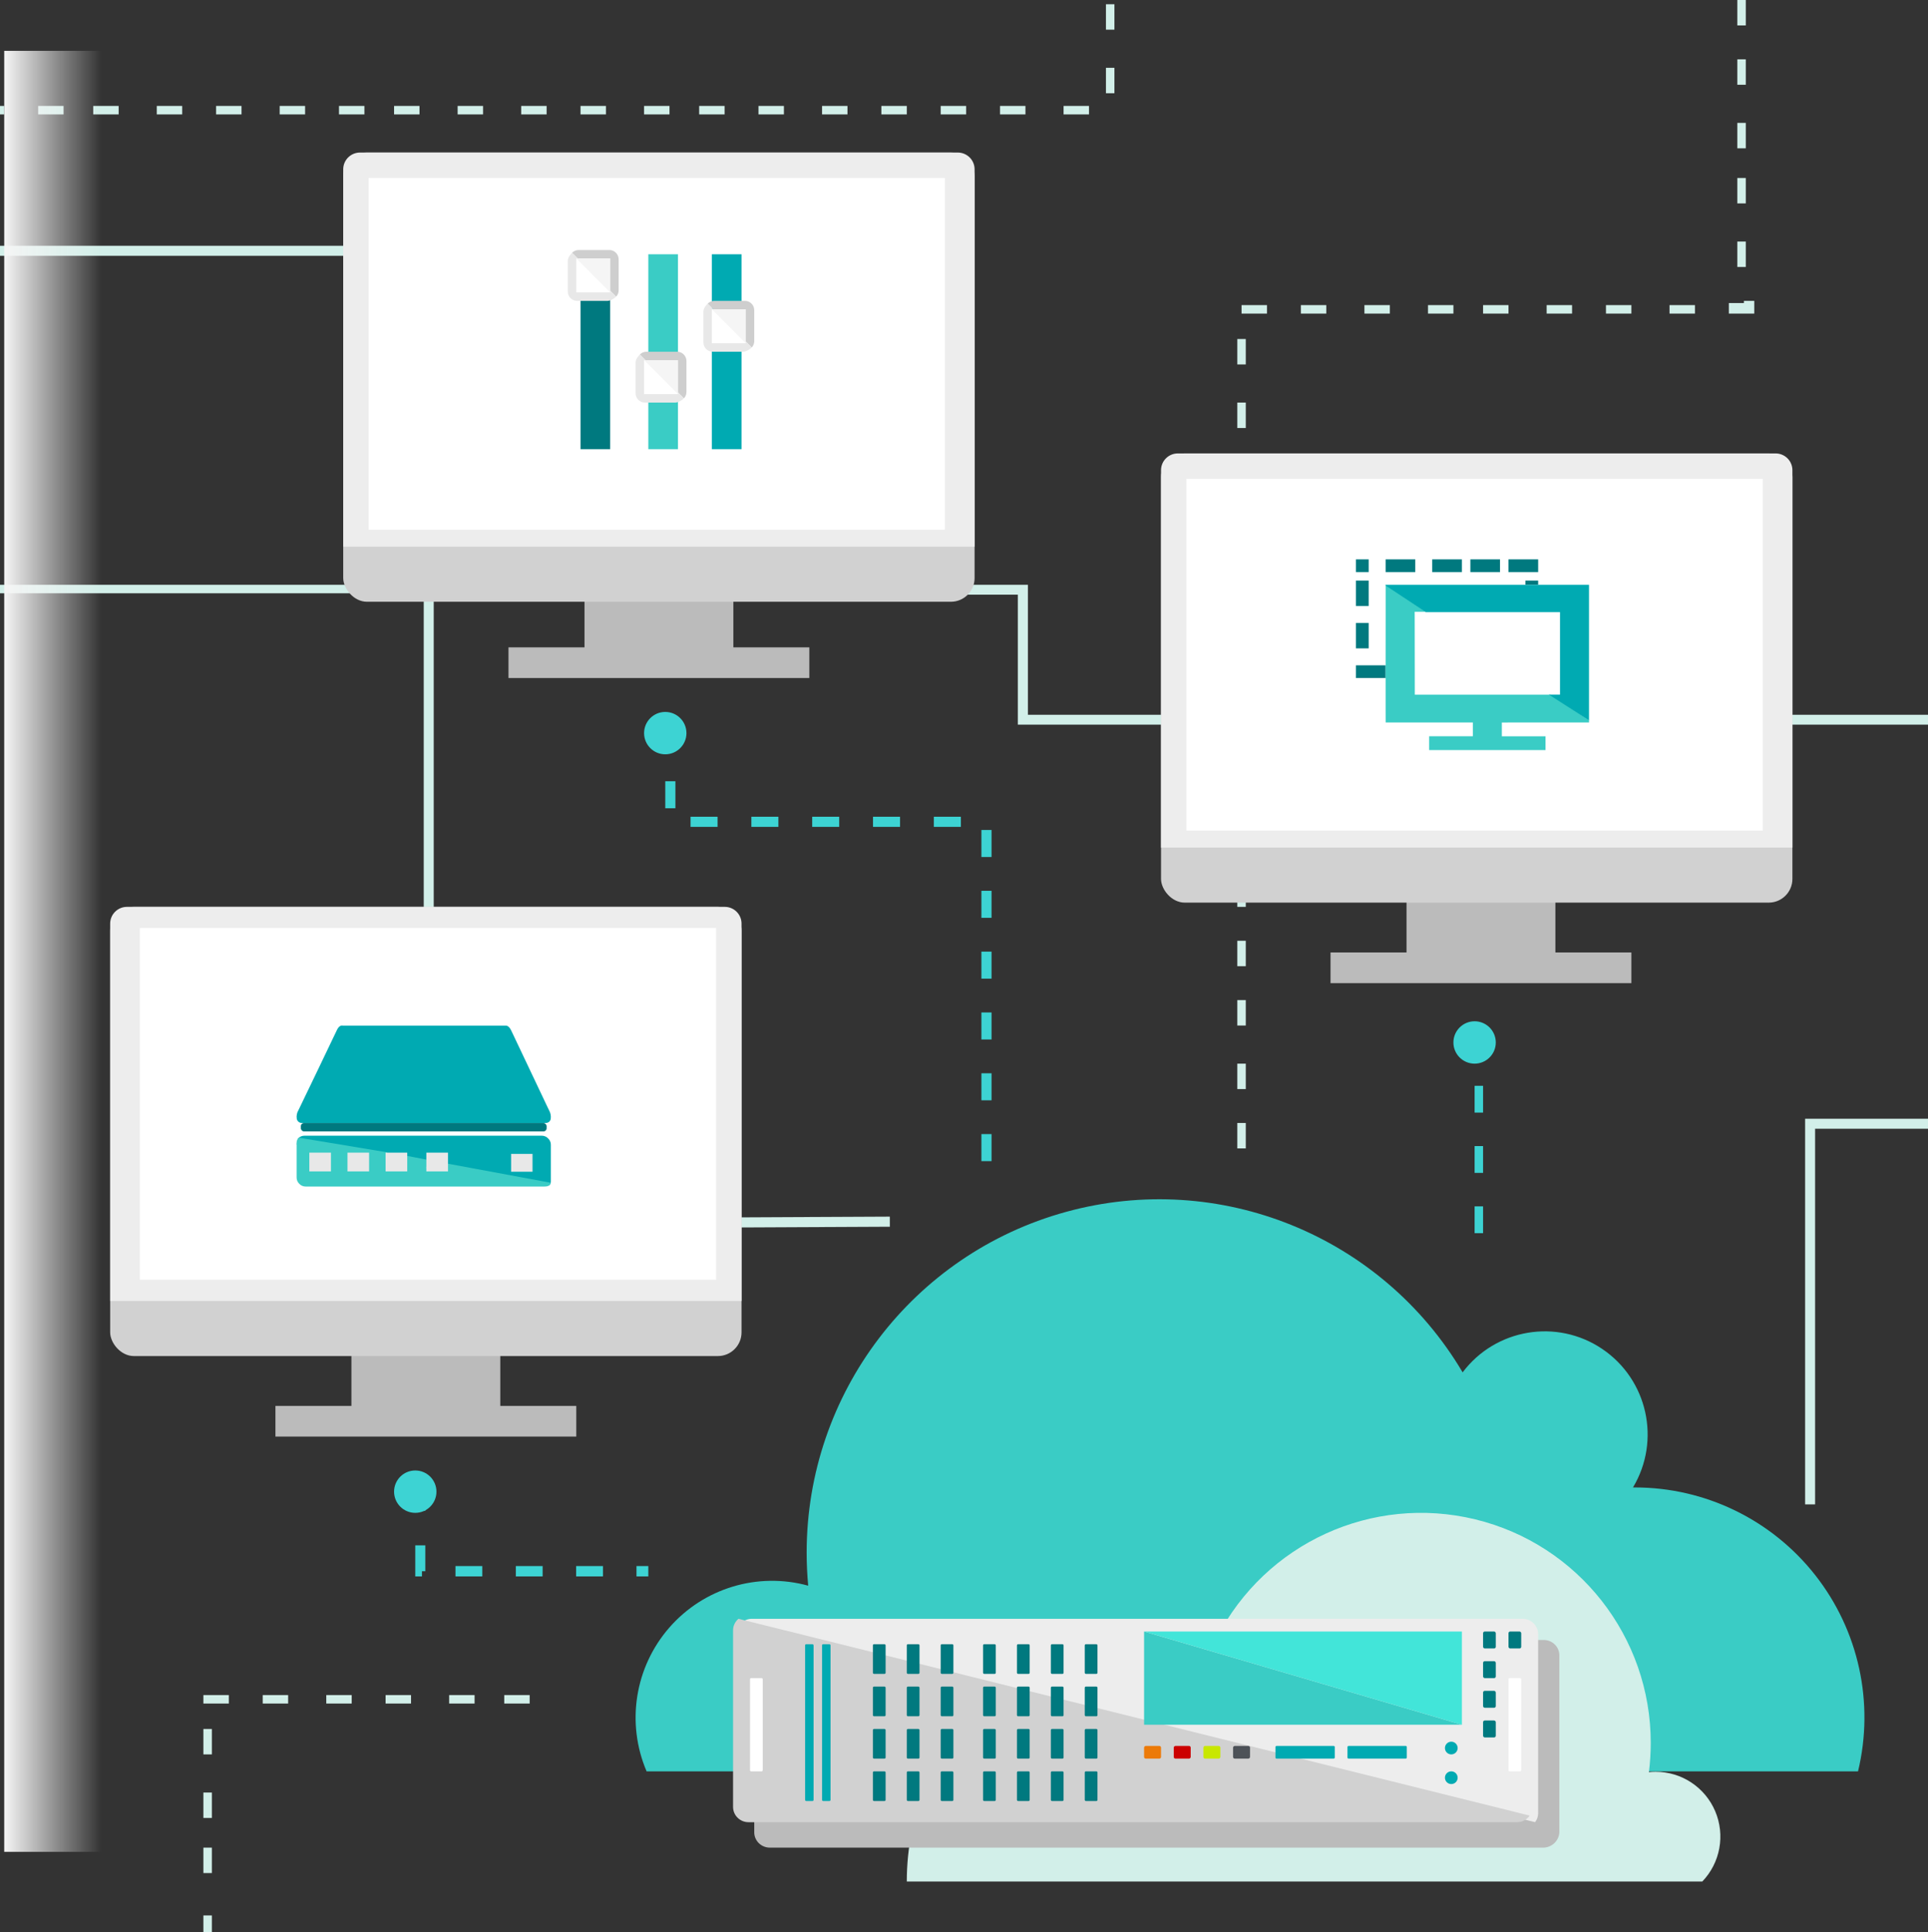 <?xml version="1.0" encoding="UTF-8"?>
<svg width="455px" height="456px" viewBox="0 0 455 456" version="1.1" xmlns="http://www.w3.org/2000/svg" xmlns:xlink="http://www.w3.org/1999/xlink">
    <rect x="0" y="0" width="455" height="456" fill="#333333" stroke="none"/>
    <!-- Generator: Sketch 50.2 (55047) - http://www.bohemiancoding.com/sketch -->
    <title>Illustration</title>
    <desc>Created with Sketch.</desc>
    <defs>
        <linearGradient x1="0%" y1="100%" x2="100%" y2="100%" id="linearGradient-1">
            <stop stop-color="#F5F5F5" offset="0%"></stop>
            <stop stop-color="#F5F5F5" stop-opacity="0" offset="100%"></stop>
        </linearGradient>
    </defs>
    <g id="Welcome" stroke="none" stroke-width="1" fill="none" fill-rule="evenodd">
        <g id="Home" transform="translate(-569, -469)">
            <g id="Illustration" transform="translate(569, 469)">
                <g id="home-image1">
                    <path d="M385.801,351.004 L385.38,351.004 C392.017,339.912 388.831,325.558 378.13,318.328 C367.428,311.098 352.951,313.521 345.176,323.843 C326.049,291.548 287.735,276.045 251.587,285.976 C215.44,295.906 190.376,328.818 190.365,366.371 C190.365,369.008 190.492,371.612 190.73,374.186 C178.805,370.911 166.062,374.764 157.935,384.101 C149.809,393.437 147.733,406.609 152.594,418 L438.49,418 C442.383,401.826 438.656,384.756 428.378,371.687 C418.1,358.619 402.407,350.995 385.801,351.004 Z" id="Shape" fill="#3ACCC5" fill-rule="nonzero"></path>
                    <path d="M273.166,384.74 C277.893,384.742 282.602,385.308 287.195,386.425 C298.653,364.152 323.843,352.627 348.154,358.536 C372.465,364.445 389.579,386.252 389.57,411.308 C389.569,413.607 389.424,415.903 389.136,418.184 C389.661,418.129 390.188,418.102 390.716,418.104 C396.84,418.099 402.376,421.759 404.777,427.402 C407.178,433.045 405.981,439.579 401.735,444 L214,444 C214,411.272 240.489,384.74 273.166,384.74 Z" id="Shape" fill="#D2EFE9" fill-rule="nonzero"></path>
                    <path d="M364.326,387 L181.674,387 C179.666,387.049 178.05,388.638 178,390.613 L178,432.387 C178,434.382 179.645,436 181.674,436 L364.326,436 C366.314,435.906 367.904,434.342 368,432.387 L368,390.613 C368,388.618 366.355,387 364.326,387 Z" id="Shape" fill="#BBBBBB" fill-rule="nonzero"></path>
                    <circle id="Oval" fill="#3DD3D3" fill-rule="nonzero" cx="348" cy="246" r="5"></circle>
                    <circle id="Oval" fill="#3DD3D3" fill-rule="nonzero" cx="157" cy="173" r="5"></circle>
                    <circle id="Oval" fill="#3DD3D3" fill-rule="nonzero" cx="98" cy="352" r="5"></circle>
                    <path d="M234,274 L231.608,274 L231.608,267.621 L234,267.621 L234,274 Z M234,259.647 L231.608,259.647 L231.608,253.269 L234,253.269 L234,259.647 Z M234,245.295 L231.608,245.295 L231.608,238.916 L234,238.916 L234,245.295 Z M234,230.942 L231.608,230.942 L231.608,224.564 L234,224.564 L234,230.942 Z M234,216.59 L231.608,216.59 L231.608,210.211 L234,210.211 L234,216.59 Z M234,202.237 L231.608,202.237 L231.608,195.858 L234,195.858 L234,202.237 Z M226.759,195.125 L220.38,195.125 L220.38,192.733 L226.759,192.733 L226.759,195.125 Z M212.406,195.125 L206.026,195.125 L206.026,192.733 L212.406,192.733 L212.406,195.125 Z M198.052,195.125 L191.672,195.125 L191.672,192.733 L198.052,192.733 L198.052,195.125 Z M183.698,195.125 L177.319,195.125 L177.319,192.733 L183.698,192.733 L183.698,195.125 Z M169.344,195.125 L162.965,195.125 L162.965,192.733 L169.344,192.733 L169.344,195.125 Z M159.392,190.731 L157,190.731 L157,184.353 L159.392,184.353 L159.392,190.731 Z M159.392,176.379 L157,176.379 L157,170 L159.392,170 L159.392,176.379 Z" id="Shape" fill="#3DD3D3" fill-rule="nonzero"></path>
                    <path d="M350,291 L348,291 L348,284.677 L350,284.677 L350,291 Z M350,276.774 L348,276.774 L348,270.452 L350,270.452 L350,276.774 Z M350,262.548 L348,262.548 L348,256.226 L350,256.226 L350,262.548 Z M350,248.323 L348,248.323 L348,242 L350,242 L350,248.323 Z" id="Shape" fill="#3DD3D3" fill-rule="nonzero"></path>
                    <path d="M153,372 L150.208,372 L150.208,369.556 L153,369.556 L153,372 Z M142.297,372 L135.969,372 L135.969,369.556 L142.297,369.556 L142.297,372 Z M128.059,372 L121.731,372 L121.731,369.556 L128.059,369.556 L128.059,372 Z M113.821,372 L107.492,372 L107.492,369.556 L113.821,369.556 L113.821,372 Z M99.582,372 L98,372 L98,364.667 L100.373,364.667 L100.373,370.778 L99.582,370.778 L99.582,372 Z M100.373,356.519 L98,356.519 L98,350 L100.373,350 L100.373,356.519 Z" id="Shape" fill="#3DD3D3" fill-rule="nonzero"></path>
                    <polygon id="Shape" fill="#D2EFE9" fill-rule="nonzero" points="100 290 210 289.484 209.992 287.101 102.358 287.609 102.358 141 100 141"></polygon>
                    <polygon id="Shape" fill="#D2EFE9" fill-rule="nonzero" points="98.636 138 101 138 101 58 0 58 0 60.362 98.636 60.362"></polygon>
                    <rect id="Rectangle-path" fill="#D2EFE9" fill-rule="nonzero" x="292" y="80" width="2" height="6"></rect>
                    <rect id="Rectangle-path" fill="#D2EFE9" fill-rule="nonzero" x="293" y="72" width="6" height="2"></rect>
                    <rect id="Rectangle-path" fill="#D2EFE9" fill-rule="nonzero" x="337" y="72" width="6" height="2"></rect>
                    <rect id="Rectangle-path" fill="#D2EFE9" fill-rule="nonzero" x="322" y="72" width="6" height="2"></rect>
                    <rect id="Rectangle-path" fill="#D2EFE9" fill-rule="nonzero" x="261" y="1" width="2" height="6"></rect>
                    <rect id="Rectangle-path" fill="#D2EFE9" fill-rule="nonzero" x="292" y="152" width="2" height="6"></rect>
                    <rect id="Rectangle-path" fill="#D2EFE9" fill-rule="nonzero" x="292" y="137" width="2" height="6"></rect>
                    <rect id="Rectangle-path" fill="#D2EFE9" fill-rule="nonzero" x="292" y="95" width="2" height="6"></rect>
                    <rect id="Rectangle-path" fill="#D2EFE9" fill-rule="nonzero" x="350" y="72" width="6" height="2"></rect>
                    <rect id="Rectangle-path" fill="#D2EFE9" fill-rule="nonzero" x="292" y="124" width="2" height="6"></rect>
                    <rect id="Rectangle-path" fill="#D2EFE9" fill-rule="nonzero" x="292" y="108" width="2" height="6"></rect>
                    <rect id="Rectangle-path" fill="#D2EFE9" fill-rule="nonzero" x="410" y="0" width="2" height="6"></rect>
                    <rect id="Rectangle-path" fill="#D2EFE9" fill-rule="nonzero" x="365" y="72" width="6" height="2"></rect>
                    <rect id="Rectangle-path" fill="#D2EFE9" fill-rule="nonzero" x="0" y="25" width="1" height="2"></rect>
                    <rect id="Rectangle-path" fill="#D2EFE9" fill-rule="nonzero" x="410" y="29" width="2" height="6"></rect>
                    <rect id="Rectangle-path" fill="#D2EFE9" fill-rule="nonzero" x="292" y="165" width="2" height="3"></rect>
                    <rect id="Rectangle-path" fill="#D2EFE9" fill-rule="nonzero" x="410" y="14" width="2" height="6"></rect>
                    <rect id="Rectangle-path" fill="#D2EFE9" fill-rule="nonzero" x="394" y="72" width="6" height="2"></rect>
                    <rect id="Rectangle-path" fill="#D2EFE9" fill-rule="nonzero" x="410" y="42" width="2" height="6"></rect>
                    <rect id="Rectangle-path" fill="#D2EFE9" fill-rule="nonzero" x="379" y="72" width="6" height="2"></rect>
                    <rect id="Rectangle-path" fill="#D2EFE9" fill-rule="nonzero" x="410" y="57" width="2" height="6"></rect>
                    <polygon id="Shape" fill="#D2EFE9" fill-rule="nonzero" points="414 71 411.561 71 411.561 71.514 408 71.514 408 74 414 74"></polygon>
                    <rect id="Rectangle-path" fill="#D2EFE9" fill-rule="nonzero" x="307" y="72" width="6" height="2"></rect>
                    <rect id="Rectangle-path" fill="#D2EFE9" fill-rule="nonzero" x="108" y="25" width="6" height="2"></rect>
                    <rect id="Rectangle-path" fill="#D2EFE9" fill-rule="nonzero" x="165" y="25" width="6" height="2"></rect>
                    <rect id="Rectangle-path" fill="#D2EFE9" fill-rule="nonzero" x="123" y="25" width="6" height="2"></rect>
                    <rect id="Rectangle-path" fill="#D2EFE9" fill-rule="nonzero" x="152" y="25" width="6" height="2"></rect>
                    <rect id="Rectangle-path" fill="#D2EFE9" fill-rule="nonzero" x="137" y="25" width="6" height="2"></rect>
                    <rect id="Rectangle-path" fill="#D2EFE9" fill-rule="nonzero" x="292" y="181" width="2" height="6"></rect>
                    <rect id="Rectangle-path" fill="#D2EFE9" fill-rule="nonzero" x="261" y="16" width="2" height="6"></rect>
                    <rect id="Rectangle-path" fill="#D2EFE9" fill-rule="nonzero" x="292" y="251" width="2" height="6"></rect>
                    <rect id="Rectangle-path" fill="#D2EFE9" fill-rule="nonzero" x="292" y="236" width="2" height="6"></rect>
                    <rect id="Rectangle-path" fill="#D2EFE9" fill-rule="nonzero" x="292" y="194" width="2" height="6"></rect>
                    <rect id="Rectangle-path" fill="#D2EFE9" fill-rule="nonzero" x="292" y="265" width="2" height="6"></rect>
                    <rect id="Rectangle-path" fill="#D2EFE9" fill-rule="nonzero" x="292" y="222" width="2" height="6"></rect>
                    <rect id="Rectangle-path" fill="#D2EFE9" fill-rule="nonzero" x="292" y="208" width="2" height="6"></rect>
                    <rect id="Rectangle-path" fill="#D2EFE9" fill-rule="nonzero" x="37" y="25" width="6" height="2"></rect>
                    <rect id="Rectangle-path" fill="#D2EFE9" fill-rule="nonzero" x="179" y="25" width="6" height="2"></rect>
                    <rect id="Rectangle-path" fill="#D2EFE9" fill-rule="nonzero" x="66" y="25" width="6" height="2"></rect>
                    <rect id="Rectangle-path" fill="#D2EFE9" fill-rule="nonzero" x="80" y="25" width="6" height="2"></rect>
                    <rect id="Rectangle-path" fill="#D2EFE9" fill-rule="nonzero" x="9" y="25" width="6" height="2"></rect>
                    <rect id="Rectangle-path" fill="#D2EFE9" fill-rule="nonzero" x="251" y="25" width="6" height="2"></rect>
                    <rect id="Rectangle-path" fill="#D2EFE9" fill-rule="nonzero" x="22" y="25" width="6" height="2"></rect>
                    <rect id="Rectangle-path" fill="#D2EFE9" fill-rule="nonzero" x="93" y="25" width="6" height="2"></rect>
                    <rect id="Rectangle-path" fill="#D2EFE9" fill-rule="nonzero" x="51" y="25" width="6" height="2"></rect>
                    <rect id="Rectangle-path" fill="#D2EFE9" fill-rule="nonzero" x="222" y="25" width="6" height="2"></rect>
                    <rect id="Rectangle-path" fill="#D2EFE9" fill-rule="nonzero" x="194" y="25" width="6" height="2"></rect>
                    <rect id="Rectangle-path" fill="#D2EFE9" fill-rule="nonzero" x="208" y="25" width="6" height="2"></rect>
                    <rect id="Rectangle-path" fill="#D2EFE9" fill-rule="nonzero" x="236" y="25" width="6" height="2"></rect>
                    <polygon id="Shape" fill="#D2EFE9" fill-rule="nonzero" points="426 264 426 355 428.354 355 428.354 266.359 456 266.359 456 264"></polygon>
                    <polygon id="Shape" fill="#D2EFE9" fill-rule="nonzero" points="293.51 170.542 291.132 170.542 291.132 168.672 242.578 168.672 242.578 138 101 138 101 140.328 240.2 140.328 240.2 171 456 171 456 168.672 293.51 168.672"></polygon>
                    <rect id="Rectangle-path" fill="#D2EFE9" fill-rule="nonzero" x="0" y="138" width="100" height="2"></rect>
                    <rect id="Rectangle-path" fill="#D2EFE9" fill-rule="nonzero" x="100" y="138" width="2" height="2"></rect>
                    <rect id="Rectangle-path" fill="#D2EFE9" fill-rule="nonzero" x="292" y="170" width="2" height="2"></rect>
                    <rect id="Rectangle-path" fill="#D2EFE9" fill-rule="nonzero" x="48" y="423" width="2" height="6"></rect>
                    <rect id="Rectangle-path" fill="#D2EFE9" fill-rule="nonzero" x="48" y="436" width="2" height="6"></rect>
                    <rect id="Rectangle-path" fill="#D2EFE9" fill-rule="nonzero" x="48" y="452" width="2" height="4"></rect>
                    <rect id="Rectangle-path" fill="#D2EFE9" fill-rule="nonzero" x="48" y="408" width="2" height="6"></rect>
                    <rect id="Rectangle-path" fill="#D2EFE9" fill-rule="nonzero" x="48" y="400" width="6" height="2"></rect>
                    <rect id="Rectangle-path" fill="#D2EFE9" fill-rule="nonzero" x="106" y="400" width="6" height="2"></rect>
                    <rect id="Rectangle-path" fill="#D2EFE9" fill-rule="nonzero" x="77" y="400" width="6" height="2"></rect>
                    <rect id="Rectangle-path" fill="#D2EFE9" fill-rule="nonzero" x="91" y="400" width="6" height="2"></rect>
                    <rect id="Rectangle-path" fill="#D2EFE9" fill-rule="nonzero" x="119" y="400" width="6" height="2"></rect>
                    <rect id="Rectangle-path" fill="#D2EFE9" fill-rule="nonzero" x="62" y="400" width="6" height="2"></rect>
                    <polygon id="Shape" fill="#BBBBBB" fill-rule="nonzero" points="367.067 224.761 367.067 210 331.933 210 331.933 224.761 314 224.761 314 232 385 232 385 224.761"></polygon>
                    <rect id="Rectangle-path" fill="#D1D1D1" fill-rule="nonzero" x="274" y="107" width="149" height="106" rx="5.59"></rect>
                    <path d="M419.033,107 L277.959,107 C275.772,107 274,108.769 274,110.95 L274,200 L423,200 L423,110.958 C423.002,109.908 422.585,108.9 421.841,108.157 C421.096,107.414 420.086,106.998 419.033,107 Z" id="Shape" fill="#EDEDED" fill-rule="nonzero"></path>
                    <rect id="Rectangle-path" fill="#FFFFFF" fill-rule="nonzero" x="280" y="113" width="136" height="83"></rect>
                    <polygon id="Shape" fill="#00797F" fill-rule="nonzero" points="323 138.994 323 137 322.003 137 320 137 320 138.994 320 143 323 143"></polygon>
                    <polygon id="Shape" fill="#00797F" fill-rule="nonzero" points="327 157 320 157 320 160 327 160"></polygon>
                    <polygon id="Shape" fill="#00797F" fill-rule="nonzero" points="323 152.003 323 147 320 147 320 152.003 320 153 323 153"></polygon>
                    <polygon id="Shape" fill="#00797F" fill-rule="nonzero" points="352.005 135 354 135 354 132 352.005 132 349.004 132 347 132 347 135 349.004 135"></polygon>
                    <polygon id="Shape" fill="#00797F" fill-rule="nonzero" points="343.005 135 345 135 345 132 343.005 132 339.006 132 338 132 338 135 339.006 135"></polygon>
                    <polygon id="Shape" fill="#00797F" fill-rule="nonzero" points="363 135 363 132 358.001 132 356 132 356 135 358.001 135"></polygon>
                    <polygon id="Shape" fill="#00797F" fill-rule="nonzero" points="323 135 323 132 320 132 320 135"></polygon>
                    <polygon id="Shape" fill="#00797F" fill-rule="nonzero" points="333.002 135 334 135 334 132 333.002 132 327.998 132 327 132 327 132.997 327 135 327.998 135"></polygon>
                    <polygon id="Shape" points="333 146 333.01 146 333 144"></polygon>
                    <path d="M333.862,145.949 L333.854,144.375 L336.49,144.375 L327.008,138 L327.008,145.949 L327,155.871 L327,156.787 L327,158.628 L327,167.266 L327.008,170.484 L347.585,170.484 L347.585,173.734 L337.277,173.734 L337.277,177 L364.731,177 L364.731,173.75 L354.431,173.75 L354.431,170.492 L375,170.484 C375,170.138 375,169.965 375,169.965 C375,169.965 371.948,167.951 365.845,163.922 L333.885,163.922 L333.862,145.949 Z" id="Shape" fill="#3ACCC5" fill-rule="nonzero"></path>
                    <rect id="Rectangle-path" fill="#00797F" fill-rule="nonzero" x="360" y="137" width="3" height="1"></rect>
                    <polygon id="Shape" fill="#00AAB2" fill-rule="nonzero" points="361.361 138 357.93 138 327 138 327 138.17 336.484 144.452 368.153 144.452 368.153 163.913 365.532 163.913 375 170 375 138 367.681 138"></polygon>
                    <polygon id="Shape" fill="#FFFFFF" fill-rule="nonzero" points="353 158 354 158 353 157"></polygon>
                    <polygon id="Shape" fill="#BBBBBB" fill-rule="nonzero" points="173.069 152.761 173.069 138 137.939 138 137.939 152.761 120 152.761 120 160 191 160 191 152.761"></polygon>
                    <rect id="Rectangle-path" fill="#D1D1D1" fill-rule="nonzero" x="81" y="36" width="149" height="106" rx="5.59"></rect>
                    <path d="M226.034,36 L84.959,36 C82.772,36 81,37.769 81,39.952 L81,129 L230,129 L230,39.96 C230.002,38.909 229.585,37.901 228.841,37.158 C228.096,36.414 227.086,35.998 226.034,36 Z" id="Shape" fill="#EDEDED" fill-rule="nonzero"></path>
                    <rect id="Rectangle-path" fill="#FFFFFF" fill-rule="nonzero" x="87" y="42" width="136" height="83"></rect>
                    <polygon id="Shape" fill="#00797F" fill-rule="nonzero" points="137 60 137 83 137 106 144 106 144 83 144 60"></polygon>
                    <rect id="Rectangle-path" x="137" y="62" width="7" height="7"></rect>
                    <polygon id="Shape" fill="#3ACCC5" fill-rule="nonzero" points="153 60 153 83 153 106 160 106 160 83 160 60"></polygon>
                    <rect id="Rectangle-path" x="153" y="87" width="7" height="7"></rect>
                    <polygon id="Shape" fill="#00AAB2" fill-rule="nonzero" points="168 60 168 83 168 106 175 106 175 83 175 60"></polygon>
                    <rect id="Rectangle-path" x="168" y="74" width="7" height="7"></rect>
                    <rect id="Rectangle-path" x="168" y="74" width="7" height="7"></rect>
                    <path d="M363,427.933 L363,385.658 C363.002,384.689 362.618,383.758 361.933,383.072 C361.248,382.386 360.318,382 359.348,382 L177.377,382 C176.499,382.015 175.656,382.343 175,382.926 L362.279,430 C362.73,429.404 362.982,428.681 363,427.933 Z" id="Shape" fill="#EDEDED" fill-rule="nonzero"></path>
                    <path d="M174.272,382 C173.465,382.677 173,383.67 173,384.715 L173,426.395 C173,428.386 174.634,430 176.649,430 L358.078,430 C359.252,429.984 360.343,429.401 361,428.44 L174.272,382 Z" id="Shape" fill="#D1D1D1" fill-rule="nonzero"></path>
                    <rect id="Rectangle-path" fill="#00797F" fill-rule="nonzero" x="206" y="388" width="3" height="7" rx="0.26"></rect>
                    <rect id="Rectangle-path" fill="#00797F" fill-rule="nonzero" x="214" y="388" width="3" height="7" rx="0.26"></rect>
                    <rect id="Rectangle-path" fill="#00797F" fill-rule="nonzero" x="222" y="388" width="3" height="7" rx="0.26"></rect>
                    <rect id="Rectangle-path" fill="#00797F" fill-rule="nonzero" x="232" y="388" width="3" height="7" rx="0.26"></rect>
                    <rect id="Rectangle-path" fill="#00797F" fill-rule="nonzero" x="240" y="388" width="3" height="7" rx="0.26"></rect>
                    <rect id="Rectangle-path" fill="#00797F" fill-rule="nonzero" x="248" y="388" width="3" height="7" rx="0.26"></rect>
                    <rect id="Rectangle-path" fill="#00797F" fill-rule="nonzero" x="256" y="388" width="3" height="7" rx="0.26"></rect>
                    <rect id="Rectangle-path" fill="#00797F" fill-rule="nonzero" x="206" y="398" width="3" height="7" rx="0.26"></rect>
                    <rect id="Rectangle-path" fill="#00797F" fill-rule="nonzero" x="214" y="398" width="3" height="7" rx="0.26"></rect>
                    <rect id="Rectangle-path" fill="#00797F" fill-rule="nonzero" x="222" y="398" width="3" height="7" rx="0.26"></rect>
                    <rect id="Rectangle-path" fill="#00797F" fill-rule="nonzero" x="232" y="398" width="3" height="7" rx="0.26"></rect>
                    <rect id="Rectangle-path" fill="#00797F" fill-rule="nonzero" x="240" y="398" width="3" height="7" rx="0.26"></rect>
                    <rect id="Rectangle-path" fill="#00797F" fill-rule="nonzero" x="248" y="398" width="3" height="7" rx="0.26"></rect>
                    <rect id="Rectangle-path" fill="#00797F" fill-rule="nonzero" x="256" y="398" width="3" height="7" rx="0.26"></rect>
                    <rect id="Rectangle-path" fill="#00797F" fill-rule="nonzero" x="206" y="408" width="3" height="7" rx="0.26"></rect>
                    <rect id="Rectangle-path" fill="#00797F" fill-rule="nonzero" x="214" y="408" width="3" height="7" rx="0.26"></rect>
                    <rect id="Rectangle-path" fill="#00797F" fill-rule="nonzero" x="222" y="408" width="3" height="7" rx="0.26"></rect>
                    <rect id="Rectangle-path" fill="#00797F" fill-rule="nonzero" x="232" y="408" width="3" height="7" rx="0.26"></rect>
                    <rect id="Rectangle-path" fill="#00797F" fill-rule="nonzero" x="240" y="408" width="3" height="7" rx="0.26"></rect>
                    <rect id="Rectangle-path" fill="#00797F" fill-rule="nonzero" x="248" y="408" width="3" height="7" rx="0.26"></rect>
                    <rect id="Rectangle-path" fill="#00797F" fill-rule="nonzero" x="256" y="408" width="3" height="7" rx="0.26"></rect>
                    <rect id="Rectangle-path" fill="#00797F" fill-rule="nonzero" x="206" y="418" width="3" height="7" rx="0.26"></rect>
                    <rect id="Rectangle-path" fill="#00797F" fill-rule="nonzero" x="214" y="418" width="3" height="7" rx="0.26"></rect>
                    <rect id="Rectangle-path" fill="#00797F" fill-rule="nonzero" x="222" y="418" width="3" height="7" rx="0.26"></rect>
                    <rect id="Rectangle-path" fill="#00797F" fill-rule="nonzero" x="232" y="418" width="3" height="7" rx="0.26"></rect>
                    <rect id="Rectangle-path" fill="#00797F" fill-rule="nonzero" x="240" y="418" width="3" height="7" rx="0.26"></rect>
                    <rect id="Rectangle-path" fill="#00797F" fill-rule="nonzero" x="248" y="418" width="3" height="7" rx="0.26"></rect>
                    <rect id="Rectangle-path" fill="#00797F" fill-rule="nonzero" x="256" y="418" width="3" height="7" rx="0.26"></rect>
                    <rect id="Rectangle-path" fill="#FFFFFF" fill-rule="nonzero" x="177" y="396" width="3" height="22" rx="0.26"></rect>
                    <rect id="Rectangle-path" fill="#FFFFFF" fill-rule="nonzero" x="356" y="396" width="3" height="22" rx="0.26"></rect>
                    <rect id="Rectangle-path" fill="#00AAB2" fill-rule="nonzero" x="194" y="388" width="2" height="37" rx="0.26"></rect>
                    <rect id="Rectangle-path" fill="#00AAB2" fill-rule="nonzero" x="190" y="388" width="2" height="37" rx="0.26"></rect>
                    <rect id="Rectangle-path" fill="#00AAB2" fill-rule="nonzero" transform="translate(308, 413.5) rotate(90) translate(-308, -413.5) " x="306.5" y="406.5" width="3" height="14" rx="0.26"></rect>
                    <rect id="Rectangle-path" fill="#00AAB2" fill-rule="nonzero" transform="translate(325, 413.5) rotate(90) translate(-325, -413.5) " x="323.5" y="406.5" width="3" height="14" rx="0.26"></rect>
                    <circle id="Oval" fill="#00AAB2" fill-rule="nonzero" cx="342.5" cy="412.5" r="1.5"></circle>
                    <circle id="Oval" fill="#00AAB2" fill-rule="nonzero" cx="342.5" cy="419.5" r="1.5"></circle>
                    <rect id="Rectangle-path" fill="#EC7A08" fill-rule="nonzero" transform="translate(272, 413.5) rotate(90) translate(-272, -413.5) " x="270.5" y="411.5" width="3" height="4" rx="0.4"></rect>
                    <rect id="Rectangle-path" fill="#CC0000" fill-rule="nonzero" transform="translate(279, 413.5) rotate(90) translate(-279, -413.5) " x="277.5" y="411.5" width="3" height="4" rx="0.4"></rect>
                    <rect id="Rectangle-path" fill="#C8E700" fill-rule="nonzero" transform="translate(286, 413.5) rotate(90) translate(-286, -413.5) " x="284.5" y="411.5" width="3" height="4" rx="0.4"></rect>
                    <rect id="Rectangle-path" fill="#4D5258" fill-rule="nonzero" transform="translate(293, 413.5) rotate(90) translate(-293, -413.5) " x="291.5" y="411.5" width="3" height="4" rx="0.4"></rect>
                    <rect id="Rectangle-path" fill="#00797F" fill-rule="nonzero" transform="translate(351.5, 387) rotate(180) translate(-351.5, -387) " x="350" y="385" width="3" height="4" rx="0.4"></rect>
                    <rect id="Rectangle-path" fill="#00797F" fill-rule="nonzero" transform="translate(351.5, 394) rotate(-180) translate(-351.5, -394) " x="350" y="392" width="3" height="4" rx="0.4"></rect>
                    <rect id="Rectangle-path" fill="#00797F" fill-rule="nonzero" transform="translate(351.5, 401) rotate(180) translate(-351.5, -401) " x="350" y="399" width="3" height="4" rx="0.4"></rect>
                    <rect id="Rectangle-path" fill="#00797F" fill-rule="nonzero" transform="translate(351.5, 408) rotate(180) translate(-351.5, -408) " x="350" y="406" width="3" height="4" rx="0.4"></rect>
                    <rect id="Rectangle-path" fill="#00797F" fill-rule="nonzero" transform="translate(357.5, 387) rotate(-180) translate(-357.5, -387) " x="356" y="385" width="3" height="4" rx="0.4"></rect>
                    <polygon id="Shape" fill="#3ACCC5" fill-rule="nonzero" points="270 407 345 407 270 385"></polygon>
                    <polygon id="Shape" fill="#42E5D9" fill-rule="nonzero" points="270 385 345 407 345 385"></polygon>
                    <polygon id="Shape" fill="#BBBBBB" fill-rule="nonzero" points="118.067 331.761 118.067 317 82.933 317 82.933 331.761 65 331.761 65 339 136 339 136 331.761"></polygon>
                    <rect id="Rectangle-path" fill="#D1D1D1" fill-rule="nonzero" x="26" y="214" width="149" height="106" rx="5.59"></rect>
                    <path d="M171.034,214 L29.959,214 C27.772,214 26,215.769 26,217.952 L26,307 L175,307 L175,217.96 C175.002,216.909 174.585,215.9 173.841,215.157 C173.096,214.414 172.086,213.998 171.034,214 Z" id="Shape" fill="#EDEDED" fill-rule="nonzero"></path>
                    <rect id="Rectangle-path" fill="#FFFFFF" fill-rule="nonzero" x="33" y="219" width="136" height="83"></rect>
                    <path d="M71.337,264.994 L128.723,264.994 C129.321,265.047 129.861,264.64 129.965,264.057 C130.073,263.341 129.931,262.61 129.564,261.983 C129.564,261.906 129.501,261.836 129.454,261.759 L120.634,243.155 C120.02,241.871 119.321,242.025 119.321,242.025 L80.896,242.025 C80.896,242.025 80.11,241.739 79.497,243.093 C78.884,244.448 70.551,261.728 70.551,261.728 C70.551,261.728 70.48,261.875 70.441,261.952 C70.065,262.576 69.923,263.31 70.04,264.026 C70.172,264.644 70.727,265.056 71.337,264.994 Z" id="Shape" fill="#00AAB2" fill-rule="nonzero"></path>
                    <rect id="Rectangle-path" fill="#00797F" fill-rule="nonzero" x="71" y="265" width="58" height="2" rx="0.76"></rect>
                    <rect id="Rectangle-path" fill="#E8E8E8" fill-rule="nonzero" x="120" y="272" width="6" height="5"></rect>
                    <polygon id="Shape" points="100 272 100 274.023 104 275 104 272"></polygon>
                    <polygon id="Shape" points="91 272 91 272.317 95 273 95 272"></polygon>
                    <polygon id="Shape" points="100 275 104 275 104 273.843 100 273"></polygon>
                    <rect id="Rectangle-path" x="83" y="272" width="4" height="4"></rect>
                    <path d="M91.563,273.472 L95.014,274.277 L96.127,275.417 L99.617,275.417 L101.393,275.235 L103.762,275.129 L104.315,276.96 L129.645,279.589 C129.969,279.216 130,279.273 130,278.67 L130,270.158 C130.012,269.587 129.778,269.037 129.352,268.638 C128.966,268.229 128.418,267.997 127.844,268 L71.863,268 C71.287,267.998 70.737,268.23 70.347,268.638 C70.347,268.684 70.039,269.968 70,270.014 L90.529,274.779 L91.563,273.472 Z M120.619,272.294 L125.673,272.294 L125.673,276.512 L120.619,276.512 L120.619,272.294 Z" id="Shape" fill="#00AAB2" fill-rule="nonzero"></path>
                    <path d="M104.711,274.425 L104.711,275.722 L100.633,275.722 L100.633,273.646 L96.008,272.756 L96.008,275.722 L91.39,275.722 L91.39,271.929 L70.514,268.462 C70.168,268.837 70.002,269.156 70,269.656 L70,277.853 C69.992,278.421 70.223,278.968 70.642,279.37 C71.03,279.777 71.581,280.006 72.156,280 L128.336,280 C128.91,279.999 129.43,279.967 129.822,279.566 L129.979,279.108 L104.711,274.425 Z" id="Shape" fill="#3ACCC5" fill-rule="nonzero"></path>
                    <polygon id="Shape" fill="#E8E8E8" fill-rule="nonzero" points="100.615 272 100.615 276.426 105.722 276.426 105.722 273.051 105.722 272"></polygon>
                    <polygon id="Shape" fill="#E8E8E8" fill-rule="nonzero" points="91 272 91 276.426 96.106 276.426 96.106 273.051 96.106 272"></polygon>
                    <polygon id="Shape" fill="#E8E8E8" fill-rule="nonzero" points="82 272 82 276.426 87.106 276.426 87.106 273.051 87.106 272"></polygon>
                    <polygon id="Shape" fill="#E8E8E8" fill-rule="nonzero" points="73 272 73 276.426 78.106 276.426 78.106 273.051 78.106 272"></polygon>
                </g>
                <rect id="Rectangle-5" fill="url(#linearGradient-1)" x="1" y="12" width="23" height="425"></rect>
                <g id="Group-6" transform="translate(134, 59)">
                    <path d="M3.279,2.898 L9.105,2.898 L9.105,8.68 L11.405,11 C11.787,10.597 12,10.061 12,9.504 L12,2.168 C11.977,0.98 11.028,0.023 9.85,7.99070961e-06 L2.555,7.99070961e-06 C1.968,-0.002 1.407,0.239 1,0.665 L3.279,2.942 L3.279,2.898 Z" id="Shape" fill="#CECECE" fill-rule="nonzero"></path>
                    <path d="M8.696,8.409 C8.696,8.538 8.696,8.773 8.696,9.115 L2.896,9.115 L2.896,2.532 C1.646,1.291 1.021,0.67 1.021,0.67 C1.021,0.67 6.43420071e-06,1.519 6.43420071e-06,2.532 L6.43420071e-06,9.842 C0.023,11.038 0.989,11.996 2.176,12 L9.416,12 C10.021,11.997 10.994,11.451 11.397,10.997 C9.596,9.143 8.696,8.281 8.696,8.409 Z" id="Shape" fill="#E8E8E8" fill-rule="nonzero"></path>
                    <rect id="Rectangle-6" fill="#FFFFFF" x="2" y="2" width="8" height="8"></rect>
                    <polygon id="Rectangle-6" fill="#F5F5F5" points="2 2 10 2 10 10"></polygon>
                </g>
                <g id="Group-6" transform="translate(150, 83)">
                    <path d="M3.279,2.898 L9.105,2.898 L9.105,8.68 L11.405,11 C11.787,10.597 12,10.061 12,9.504 L12,2.168 C11.977,0.98 11.028,0.023 9.85,7.99070961e-06 L2.555,7.99070961e-06 C1.968,-0.002 1.407,0.239 1,0.665 L3.279,2.942 L3.279,2.898 Z" id="Shape" fill="#CECECE" fill-rule="nonzero"></path>
                    <path d="M8.696,8.409 C8.696,8.538 8.696,8.773 8.696,9.115 L2.896,9.115 L2.896,2.532 C1.646,1.291 1.021,0.67 1.021,0.67 C1.021,0.67 6.43420071e-06,1.519 6.43420071e-06,2.532 L6.43420071e-06,9.842 C0.023,11.038 0.989,11.996 2.176,12 L9.416,12 C10.021,11.997 10.994,11.451 11.397,10.997 C9.596,9.143 8.696,8.281 8.696,8.409 Z" id="Shape" fill="#E8E8E8" fill-rule="nonzero"></path>
                    <rect id="Rectangle-6" fill="#FFFFFF" x="2" y="2" width="8" height="8"></rect>
                    <polygon id="Rectangle-6" fill="#F5F5F5" points="2 2 10 2 10 10"></polygon>
                </g>
                <g id="Group-6" transform="translate(166, 71)">
                    <path d="M3.279,2.898 L9.105,2.898 L9.105,8.68 L11.405,11 C11.787,10.597 12,10.061 12,9.504 L12,2.168 C11.977,0.98 11.028,0.023 9.85,7.99070961e-06 L2.555,7.99070961e-06 C1.968,-0.002 1.407,0.239 1,0.665 L3.279,2.942 L3.279,2.898 Z" id="Shape" fill="#CECECE" fill-rule="nonzero"></path>
                    <path d="M8.696,8.409 C8.696,8.538 8.696,8.773 8.696,9.115 L2.896,9.115 L2.896,2.532 C1.646,1.291 1.021,0.67 1.021,0.67 C1.021,0.67 6.43420071e-06,1.519 6.43420071e-06,2.532 L6.43420071e-06,9.842 C0.023,11.038 0.989,11.996 2.176,12 L9.416,12 C10.021,11.997 10.994,11.451 11.397,10.997 C9.596,9.143 8.696,8.281 8.696,8.409 Z" id="Shape" fill="#E8E8E8" fill-rule="nonzero"></path>
                    <rect id="Rectangle-6" fill="#FFFFFF" x="2" y="2" width="8" height="8"></rect>
                    <polygon id="Rectangle-6" fill="#F5F5F5" points="2 2 10 2 10 10"></polygon>
                </g>
            </g>
        </g>
    </g>
</svg>
